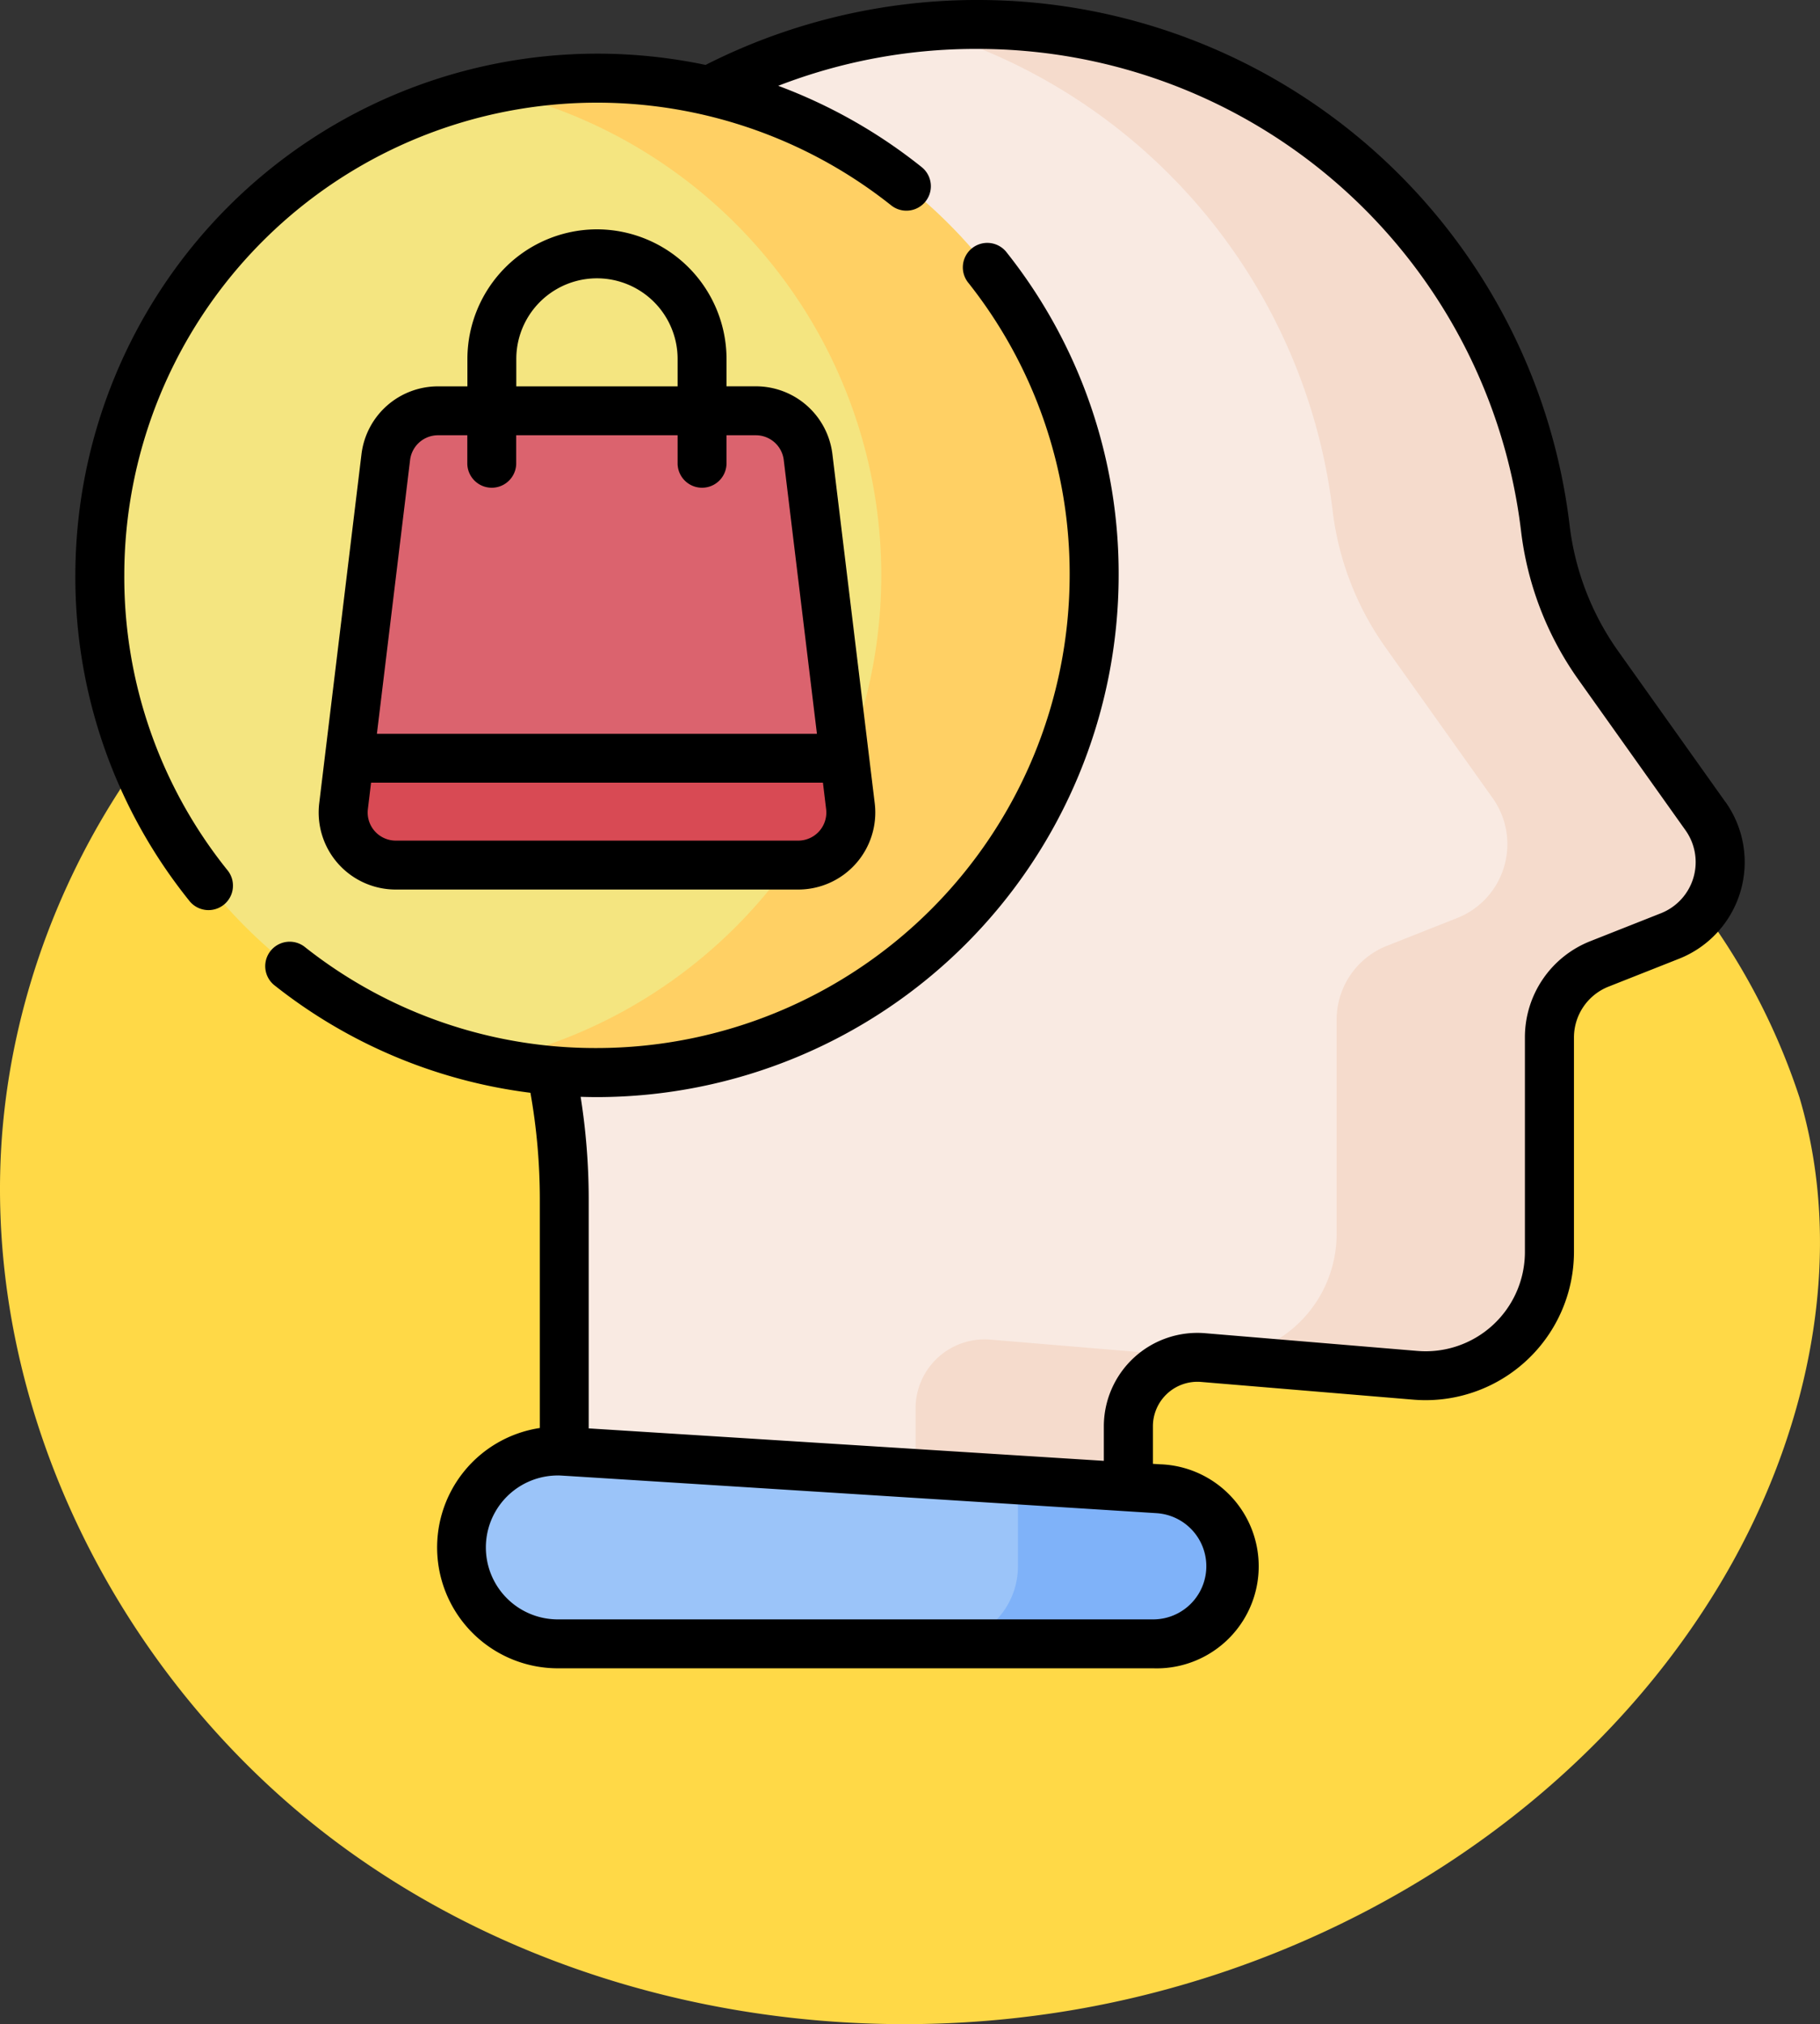 <svg xmlns="http://www.w3.org/2000/svg" width="78.501" height="87.3" viewBox="0 0 78.501 87.3">
  <rect x="0" y="0" width="78.501" height="87.3" fill="#333333" stroke="none"/>
  <g id="Grupo_1100061" data-name="Grupo 1100061" transform="translate(-760.75 -5298.09)">
    <g id="Grupo_1100060" data-name="Grupo 1100060">
      <g id="Grupo_1100059" data-name="Grupo 1100059">
        <path id="_12068" data-name="12068" d="M72.033,71.913c-8.038-1.11-16.53-.839-23.844,2.675C38.045,79.46,31.382,90.507,31.127,101.757s5.606,22.305,14.66,28.988,21,9.051,32.068,7.045c11.165-2.023,21.645-8.583,27.469-18.322,3.735-6.245,5.48-13.956,3.417-20.934a28.6,28.6,0,0,0-6.787-11.156A50.145,50.145,0,0,0,72.033,71.913Z" transform="translate(729.631 5246.909)" fill="#ffd947"/>
        <g id="purchase" transform="translate(764 5297.921)">
          <g id="Grupo_1099887" data-name="Grupo 1099887" transform="translate(1.055 1.223)">
            <g id="Grupo_1099882" data-name="Grupo 1099882" transform="translate(13.17 0)">
              <g id="Grupo_1099881" data-name="Grupo 1099881">
                <g id="Grupo_1099880" data-name="Grupo 1099880">
                  <g id="Grupo_1099879" data-name="Grupo 1099879">
                    <g id="Grupo_1099878" data-name="Grupo 1099878">
                      <path id="Trazado_874055" data-name="Trazado 874055" d="M150.33,29.367a24.679,24.679,0,1,0-46.024,15.053,28.359,28.359,0,0,1,3.711,13.892V76.426h24.329v-8.3a2.976,2.976,0,0,1,3.224-2.966l9.153.764a5.34,5.34,0,0,0,5.784-5.321v-9.24a3.426,3.426,0,0,1,2.165-3.186l3.034-1.2a3.426,3.426,0,0,0,1.531-5.172l-4.649-6.538a12.8,12.8,0,0,1-2.259-5.9Z" transform="translate(-101.153 -7.664)" fill="#f9eae2"/>
                      <path id="Trazado_874056" data-name="Trazado 874056" d="M291.775,41.806l-4.649-6.538a12.8,12.8,0,0,1-2.259-5.9A24.682,24.682,0,0,0,260.2,7.665c-.8.005-1.595.05-2.376.129a24.7,24.7,0,0,1,17.865,20.8,12.8,12.8,0,0,0,2.259,5.9l4.649,6.538a3.426,3.426,0,0,1-1.531,5.172l-3.034,1.2a3.426,3.426,0,0,0-2.165,3.186V59.83a5.34,5.34,0,0,1-5.784,5.321l-9.153-.764a2.976,2.976,0,0,0-3.224,2.966v9.073h9.177v-8.3a2.976,2.976,0,0,1,3.224-2.966l9.153.764a5.34,5.34,0,0,0,5.784-5.321v-9.24a3.427,3.427,0,0,1,2.165-3.186l3.034-1.2A3.426,3.426,0,0,0,291.775,41.806Z" transform="translate(-235.69 -7.664)" fill="#f5dbcc"/>
                      <path id="Trazado_874057" data-name="Trazado 874057" d="M148.277,453.511H122.594a4.158,4.158,0,1,1,.262-8.308l25.632,1.62a3.347,3.347,0,0,1-.211,6.688Z" transform="translate(-116.006 -383.667)" fill="#9bc4f9"/>
                      <path id="Trazado_874058" data-name="Trazado 874058" d="M274.706,454.435l-6.051-.382v3.723a3.347,3.347,0,0,1-3.347,3.347h9.187a3.347,3.347,0,0,0,.211-6.688Z" transform="translate(-242.223 -391.28)" fill="#7fb2f9"/>
                    </g>
                  </g>
                </g>
              </g>
            </g>
            <g id="Grupo_1099886" data-name="Grupo 1099886" transform="translate(0 2.314)">
              <circle id="Elipse_11585" data-name="Elipse 11585" cx="21.443" cy="21.443" r="21.443" transform="translate(0 0)" fill="#f4e580"/>
              <path id="Trazado_874059" data-name="Trazado 874059" d="M131.913,24.122a21.525,21.525,0,0,0-4.594.495,21.447,21.447,0,0,1,0,41.9,21.445,21.445,0,1,0,4.594-42.392Z" transform="translate(-110.469 -24.122)" fill="#ffd064"/>
              <g id="Grupo_1099885" data-name="Grupo 1099885" transform="translate(10.495 14.349)">
                <g id="Grupo_1099884" data-name="Grupo 1099884" transform="translate(0)">
                  <g id="Grupo_1099883" data-name="Grupo 1099883">
                    <path id="Trazado_874060" data-name="Trazado 874060" d="M101.759,145.752H84.4a2.267,2.267,0,0,1-2.251-2.54l1.824-15.059a2.267,2.267,0,0,1,2.251-1.995H99.935a2.267,2.267,0,0,1,2.251,1.995l1.824,15.059a2.268,2.268,0,0,1-2.251,2.54Z" transform="translate(-82.13 -126.159)" fill="#db636e"/>
                  </g>
                </g>
                <path id="Trazado_874061" data-name="Trazado 874061" d="M82.147,234.784a2.267,2.267,0,0,0,2.251,2.54h17.362a2.267,2.267,0,0,0,2.251-2.54l-.251-2.069H82.4Z" transform="translate(-82.13 -217.731)" fill="#d84a54"/>
              </g>
            </g>
          </g>
          <g id="Grupo_1099889" data-name="Grupo 1099889" transform="translate(0 0.169)">
            <g id="Grupo_1099888" data-name="Grupo 1099888" transform="translate(0 0)">
              <path id="Trazado_874062" data-name="Trazado 874062" d="M71.169,34.754l-4.649-6.538A11.788,11.788,0,0,1,64.448,22.8,25.7,25.7,0,0,0,38.9.169h-.174a25.923,25.923,0,0,0-11.543,2.8A22.761,22.761,0,0,0,22.5,2.483,22.523,22.523,0,0,0,0,24.981,22.258,22.258,0,0,0,4.9,39a1.055,1.055,0,1,0,1.649-1.315,20.17,20.17,0,0,1-4.438-12.7A20.389,20.389,0,0,1,35.2,9.035a1.055,1.055,0,0,0,1.316-1.649,22.422,22.422,0,0,0-6.2-3.516,23.55,23.55,0,0,1,8.427-1.591H38.9A23.6,23.6,0,0,1,62.354,23.052,13.9,13.9,0,0,0,64.8,29.439l4.649,6.538a2.371,2.371,0,0,1-1.06,3.58l-3.034,1.2a4.457,4.457,0,0,0-2.832,4.167v9.239a4.282,4.282,0,0,1-4.642,4.27l-9.153-.764a4.034,4.034,0,0,0-4.367,4.017v1.488l-22.219-1.4v-9.9a28.35,28.35,0,0,0-.348-4.4c.234.007.468.012.7.012A22.523,22.523,0,0,0,45,24.981,22.269,22.269,0,0,0,40.181,11.07a1.055,1.055,0,1,0-1.657,1.305,20.179,20.179,0,0,1,4.363,12.606A20.412,20.412,0,0,1,22.5,45.37,20.177,20.177,0,0,1,9.871,40.99a1.055,1.055,0,0,0-1.307,1.655A22.222,22.222,0,0,0,19.629,47.3a26.314,26.314,0,0,1,.405,4.57v9.887a5.212,5.212,0,0,0,.779,10.365H46.5a4.4,4.4,0,0,0,.278-8.8l-.3-.019V61.686a1.92,1.92,0,0,1,2.082-1.915l9.153.764a6.4,6.4,0,0,0,6.926-6.372V44.923a2.359,2.359,0,0,1,1.5-2.205l3.034-1.2a4.481,4.481,0,0,0,2-6.764ZM46.64,65.431a2.293,2.293,0,0,1-.145,4.581H20.813a3.1,3.1,0,0,1-.006-6.207c.192,0-1.5-.1,25.834,1.626Z" transform="translate(0 -0.169)"/>
              <path id="Trazado_874063" data-name="Trazado 874063" d="M86.631,70.508A5.6,5.6,0,0,0,81.043,76.1V77.28H79.775a3.325,3.325,0,0,0-3.3,2.922L74.652,95.261a3.323,3.323,0,0,0,3.3,3.721H95.312a3.323,3.323,0,0,0,3.3-3.722L96.786,80.2a3.325,3.325,0,0,0-3.3-2.922H92.22V76.1A5.6,5.6,0,0,0,86.631,70.508ZM83.152,76.1a3.479,3.479,0,0,1,6.958,0V77.28H83.152V76.1ZM96.516,95.514a1.212,1.212,0,0,1-1.2,1.358H77.95a1.212,1.212,0,0,1-1.2-1.358l.138-1.141H96.378ZM93.488,79.389a1.213,1.213,0,0,1,1.2,1.067l1.431,11.808H77.14l1.431-11.808a1.214,1.214,0,0,1,1.2-1.067h1.268V80.63a1.055,1.055,0,0,0,2.109,0V79.389H90.11V80.63a1.055,1.055,0,0,0,2.109,0V79.389h1.268Z" transform="translate(-64.133 -60.617)"/>
            </g>
          </g>
        </g>
      </g>
    </g>
  </g>
</svg>
